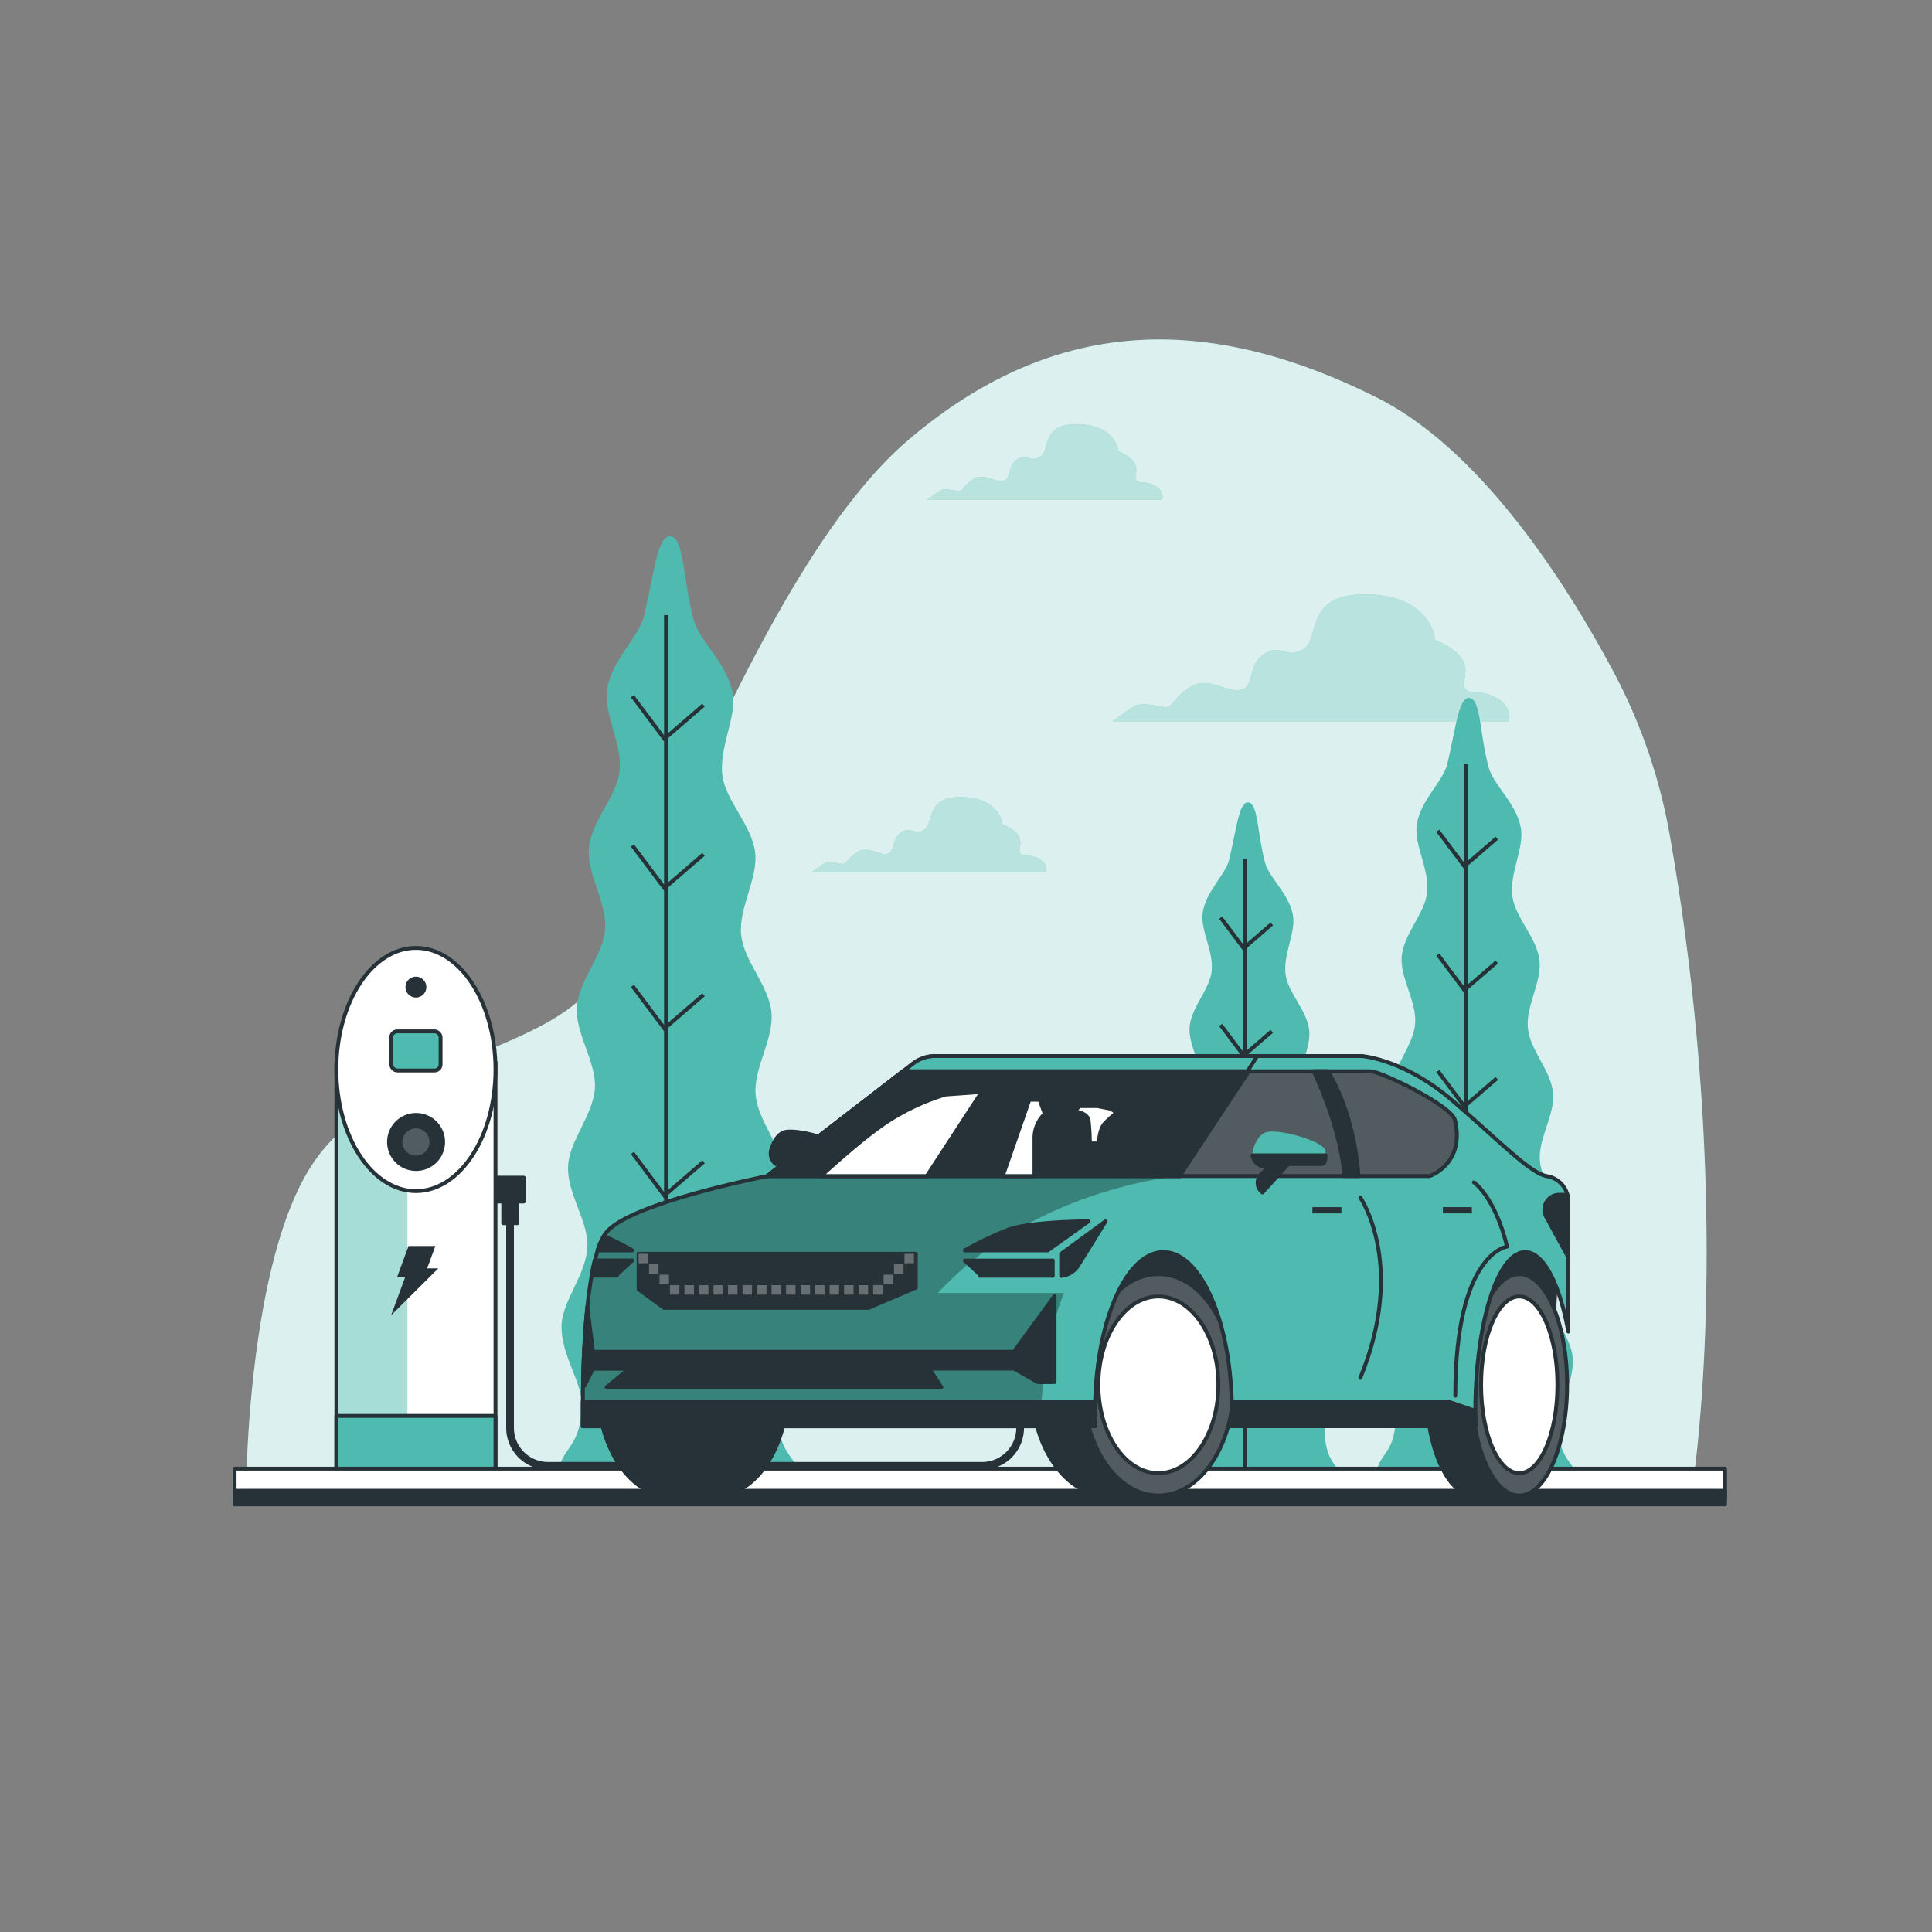 <svg xmlns="http://www.w3.org/2000/svg" xmlns:xlink="http://www.w3.org/1999/xlink" viewBox="0 0 500 500"><rect x="0" y="0" width="500" height="500" fill="#808080" stroke="none"/><defs><clipPath id="freepik--clip-path--inject-188"><rect x="87.05" y="275.2" width="41.18" height="111.84" style="fill:#fff;stroke:#263238;stroke-miterlimit:10"></rect></clipPath><clipPath id="freepik--clip-path-2--inject-188"><ellipse cx="299.79" cy="358.39" rx="19.47" ry="28.65" style="fill:#263238;stroke:#263238;stroke-linecap:round;stroke-linejoin:round"></ellipse></clipPath><clipPath id="freepik--clip-path-3--inject-188"><ellipse cx="393.18" cy="358.39" rx="12.39" ry="28.65" style="fill:#263238;stroke:#263238;stroke-linecap:round;stroke-linejoin:round"></ellipse></clipPath><clipPath id="freepik--clip-path-4--inject-188"><path d="M283.38,365.38c0-22.83,7.94-41.34,17.72-41.34s17.72,18.51,17.72,41.34c0,1.26,0,2.5-.08,3.72h63.13q-.06-1.83-.06-3.72c0-22.83,5.78-41.34,12.91-41.34,4.76,0,8.92,8.27,11.15,20.57V310.89a6.58,6.58,0,0,0-5.38-6.47l-.3-.06c-4.38-.88-12.25-9.19-24.5-19.69S352.5,273.3,352.5,273.3H242a9.43,9.43,0,0,0-5.77,2l-37.69,29.09s-33.69,6.56-41.13,14-6.56,50.74-6.56,50.74H283.46C283.41,367.88,283.38,366.64,283.38,365.38Z" style="fill:#4FBAAF;stroke:#263238;stroke-linecap:round;stroke-linejoin:round"></path></clipPath><clipPath id="freepik--clip-path-5--inject-188"><path d="M305.26,304.36H370s9.19-3.06,6.56-14.44c-.89-3.86-19.25-12.68-21.87-12.68h-31.5Z" style="fill:#263238;stroke:#263238;stroke-linecap:round;stroke-linejoin:round"></path></clipPath></defs><g id="freepik--background-simple--inject-188"><path d="M432.19,216.51A142.08,142.08,0,0,0,417.8,174.3c-12.22-23-34.36-57.92-61.68-71.51-42.2-21-82.12-22-120.94,11s-68.84,127-83.21,143-53.62,19-70.76,44-17.48,84-17.48,84H438S449.33,314,432.19,216.51Z" style="fill:#4FBAAF"></path><path d="M432.19,216.51A142.08,142.08,0,0,0,417.8,174.3c-12.22-23-34.36-57.92-61.68-71.51-42.2-21-82.12-22-120.94,11s-68.84,127-83.21,143-53.62,19-70.76,44-17.48,84-17.48,84H438S449.33,314,432.19,216.51Z" style="fill:#fff;opacity:0.8"></path></g><g id="freepik--Clouds--inject-188"><path d="M387.22,180.6c-4.46-2.44-6.48-.41-8.1-2.44s4.45-7.29-7.71-12.56c0,0-.81-11.35-17.43-11.76S341.82,165.19,337.36,168s-5.68-1.62-10.14,1.22-2.43,8.51-6.08,9.32-8.51-3.65-13-.81-4.46,5.27-6.49,5.27-6.08-1.62-8.51,0-5.27,3.65-5.27,3.65H390.47S391.68,183,387.22,180.6Z" style="fill:#4FBAAF"></path><path d="M387.22,180.6c-4.46-2.44-6.48-.41-8.1-2.44s4.45-7.29-7.71-12.56c0,0-.81-11.35-17.43-11.76S341.82,165.19,337.36,168s-5.68-1.62-10.14,1.22-2.43,8.51-6.08,9.32-8.51-3.65-13-.81-4.46,5.27-6.49,5.27-6.08-1.62-8.51,0-5.27,3.65-5.27,3.65H390.47S391.68,183,387.22,180.6Z" style="fill:#4FBAAF;opacity:0.5"></path><path d="M298.8,125.69c-2.64-1.44-3.84-.24-4.8-1.44s2.64-4.33-4.57-7.45c0,0-.48-6.73-10.33-7s-7.21,6.73-9.85,8.41-3.36-1-6,.72-1.44,5.05-3.6,5.53-5-2.17-7.69-.48-2.64,3.12-3.85,3.12-3.6-1-5,0-3.12,2.16-3.12,2.16h60.79S301.45,127.13,298.8,125.69Z" style="fill:#4FBAAF"></path><path d="M298.8,125.69c-2.64-1.44-3.84-.24-4.8-1.44s2.64-4.33-4.57-7.45c0,0-.48-6.73-10.33-7s-7.21,6.73-9.85,8.41-3.36-1-6,.72-1.44,5.05-3.6,5.53-5-2.17-7.69-.48-2.64,3.12-3.85,3.12-3.6-1-5,0-3.12,2.16-3.12,2.16h60.79S301.45,127.13,298.8,125.69Z" style="fill:#4FBAAF;opacity:0.5"></path><path d="M268.79,222.19c-2.64-1.44-3.84-.24-4.8-1.44s2.64-4.33-4.57-7.45c0,0-.48-6.73-10.33-7s-7.21,6.73-9.85,8.41-3.37-1-6,.72-1.44,5-3.6,5.53-5-2.16-7.69-.48-2.65,3.12-3.85,3.12-3.6-1-5,0-3.13,2.17-3.13,2.17h60.79S271.43,223.63,268.79,222.19Z" style="fill:#4FBAAF"></path><path d="M268.79,222.19c-2.64-1.44-3.84-.24-4.8-1.44s2.64-4.33-4.57-7.45c0,0-.48-6.73-10.33-7s-7.21,6.73-9.85,8.41-3.37-1-6,.72-1.44,5-3.6,5.53-5-2.16-7.69-.48-2.65,3.12-3.85,3.12-3.6-1-5,0-3.13,2.17-3.13,2.17h60.79S271.43,223.63,268.79,222.19Z" style="fill:#4FBAAF;opacity:0.5"></path><g style="opacity:0.6"><path d="M387.22,180.6c-4.46-2.44-6.48-.41-8.1-2.44s4.45-7.29-7.71-12.56c0,0-.81-11.35-17.43-11.76S341.82,165.19,337.36,168s-5.68-1.62-10.14,1.22-2.43,8.51-6.08,9.32-8.51-3.65-13-.81-4.46,5.27-6.49,5.27-6.08-1.62-8.51,0-5.27,3.65-5.27,3.65H390.47S391.68,183,387.22,180.6Z" style="fill:#fff"></path><path d="M387.22,180.6c-4.46-2.44-6.48-.41-8.1-2.44s4.45-7.29-7.71-12.56c0,0-.81-11.35-17.43-11.76S341.82,165.19,337.36,168s-5.68-1.62-10.14,1.22-2.43,8.51-6.08,9.32-8.51-3.65-13-.81-4.46,5.27-6.49,5.27-6.08-1.62-8.51,0-5.27,3.65-5.27,3.65H390.47S391.68,183,387.22,180.6Z" style="fill:#fff;opacity:0.5"></path></g><g style="opacity:0.6"><path d="M298.8,125.69c-2.64-1.44-3.84-.24-4.8-1.44s2.64-4.33-4.57-7.45c0,0-.48-6.73-10.33-7s-7.21,6.73-9.85,8.41-3.36-1-6,.72-1.44,5.05-3.6,5.53-5-2.17-7.69-.48-2.64,3.12-3.85,3.12-3.6-1-5,0-3.12,2.16-3.12,2.16h60.79S301.45,127.13,298.8,125.69Z" style="fill:#fff"></path><path d="M298.8,125.69c-2.64-1.44-3.84-.24-4.8-1.44s2.64-4.33-4.57-7.45c0,0-.48-6.73-10.33-7s-7.21,6.73-9.85,8.41-3.36-1-6,.72-1.44,5.05-3.6,5.53-5-2.17-7.69-.48-2.64,3.12-3.85,3.12-3.6-1-5,0-3.12,2.16-3.12,2.16h60.79S301.45,127.13,298.8,125.69Z" style="fill:#fff;opacity:0.5"></path></g><g style="opacity:0.6"><path d="M268.79,222.19c-2.64-1.44-3.84-.24-4.8-1.44s2.64-4.33-4.57-7.45c0,0-.48-6.73-10.33-7s-7.21,6.73-9.85,8.41-3.37-1-6,.72-1.44,5-3.6,5.53-5-2.16-7.69-.48-2.65,3.12-3.85,3.12-3.6-1-5,0-3.13,2.17-3.13,2.17h60.79S271.43,223.63,268.79,222.19Z" style="fill:#fff"></path><path d="M268.79,222.19c-2.64-1.44-3.84-.24-4.8-1.44s2.64-4.33-4.57-7.45c0,0-.48-6.73-10.33-7s-7.21,6.73-9.85,8.41-3.37-1-6,.72-1.44,5-3.6,5.53-5-2.16-7.69-.48-2.65,3.12-3.85,3.12-3.6-1-5,0-3.13,2.17-3.13,2.17h60.79S271.43,223.63,268.79,222.19Z" style="fill:#fff;opacity:0.5"></path></g></g><g id="freepik--Trees--inject-188"><path d="M357.2,384.05h51.53c-1-6.3-5-5.19-5.57-15-.27-4.92,4.28-11,3.88-17.47-.32-5.32-5.57-10.78-6-16.87-.36-5.49,4.11-11.59,3.68-17.51-.41-5.6-5.73-11-6.2-16.79s3.93-11.84,3.41-17.58-5.93-11-6.51-16.67c-.59-5.82,3.66-12.08,3-17.64-.69-5.91-6.27-11-7-16.46-.85-6.06,3.1-12.54,2.18-17.77-1.13-6.41-7.1-11.05-8.36-15.78-2.34-8.81-2-17.31-4.81-17.86-2.95-.59-3.62,7.73-5.85,17-1.13,4.68-7,9.42-7.92,15.83-.78,5.2,3.35,11.51,2.67,17.55-.6,5.41-6,10.6-6.57,16.48-.49,5.53,3.92,11.62,3.48,17.4-.42,5.62-5.69,11-6.06,16.68s4.19,11.68,3.88,17.32-5.5,11.22-5.76,16.78c-.28,5.87,4.35,11.8,4.13,17.25-.25,6-5.36,11.58-5.55,16.86-.23,6.41,4.48,12.32,4.34,17.2-.32,10.59-5.17,8.4-5.34,16.92Z" style="fill:#4FBAAF"></path><line x1="379.32" y1="197.63" x2="379.32" y2="381.67" style="fill:none;stroke:#263238;stroke-miterlimit:10"></line><polyline points="387.37 216.92 378.98 224.17 372.11 215.01" style="fill:none;stroke:#263238;stroke-miterlimit:10"></polyline><polyline points="387.37 248.96 378.98 256.2 372.11 247.05" style="fill:none;stroke:#263238;stroke-miterlimit:10"></polyline><polyline points="387.37 279.08 378.98 286.33 372.11 277.18" style="fill:none;stroke:#263238;stroke-miterlimit:10"></polyline><polyline points="387.37 314.93 378.98 322.18 372.11 313.03" style="fill:none;stroke:#263238;stroke-miterlimit:10"></polyline><polyline points="387.37 351.16 378.98 358.41 372.11 349.26" style="fill:none;stroke:#263238;stroke-miterlimit:10"></polyline><path d="M303,384.05h44.69c-.86-5.46-4.37-4.5-4.84-13-.23-4.27,3.72-9.55,3.38-15.15-.29-4.61-4.84-9.35-5.19-14.63-.32-4.76,3.57-10.05,3.19-15.19-.36-4.85-5-9.51-5.38-14.55s3.41-10.27,3-15.25-5.15-9.55-5.64-14.45c-.52-5.05,3.16-10.48,2.6-15.3-.6-5.13-5.43-9.55-6.09-14.27-.73-5.26,2.7-10.88,1.9-15.41-1-5.56-6.16-9.59-7.25-13.69-2-7.64-1.77-15-4.17-15.48-2.56-.52-3.14,6.7-5.08,14.78-1,4-6,8.16-6.86,13.72-.68,4.51,2.9,10,2.31,15.22-.52,4.69-5.23,9.19-5.69,14.29-.43,4.79,3.39,10.08,3,15.09s-4.93,9.52-5.25,14.46,3.63,10.13,3.36,15-4.77,9.73-5,14.55c-.24,5.1,3.78,10.24,3.58,15-.21,5.24-4.64,10-4.8,14.62-.2,5.56,3.88,10.69,3.76,14.92-.28,9.18-4.48,7.28-4.63,14.67Z" style="fill:#4FBAAF"></path><line x1="322.16" y1="222.39" x2="322.16" y2="381.99" style="fill:none;stroke:#263238;stroke-miterlimit:10"></line><polyline points="329.14 239.12 321.87 245.41 315.91 237.47" style="fill:none;stroke:#263238;stroke-miterlimit:10"></polyline><polyline points="329.14 266.9 321.87 273.19 315.91 265.25" style="fill:none;stroke:#263238;stroke-miterlimit:10"></polyline><polyline points="329.14 293.03 321.87 299.31 315.91 291.38" style="fill:none;stroke:#263238;stroke-miterlimit:10"></polyline><polyline points="329.14 324.12 321.87 330.4 315.91 322.46" style="fill:none;stroke:#263238;stroke-miterlimit:10"></polyline><polyline points="329.14 355.53 321.87 361.82 315.91 353.88" style="fill:none;stroke:#263238;stroke-miterlimit:10"></polyline><path d="M145.68,384.05h62.16c-1.19-7.6-6.08-6.26-6.73-18-.32-5.94,5.17-13.28,4.69-21.07-.39-6.42-6.72-13-7.21-20.35-.44-6.63,5-14,4.44-21.13-.5-6.75-6.92-13.23-7.48-20.25-.56-6.84,4.73-14.27,4.11-21.2s-7.16-13.28-7.85-20.1c-.71-7,4.41-14.57,3.63-21.29-.84-7.12-7.56-13.28-8.47-19.85-1-7.31,3.75-15.12,2.63-21.43-1.36-7.73-8.56-13.33-10.08-19-2.82-10.63-2.47-20.88-5.8-21.55-3.56-.71-4.37,9.34-7.06,20.56-1.36,5.64-8.4,11.36-9.55,19.09-.94,6.27,4,13.89,3.22,21.17-.73,6.52-7.28,12.79-7.92,19.88-.6,6.66,4.72,14,4.2,21-.51,6.77-6.87,13.23-7.31,20.11s5,14.1,4.67,20.89c-.39,7-6.63,13.54-6.95,20.24-.34,7.09,5.25,14.24,5,20.81-.3,7.29-6.46,14-6.69,20.33-.27,7.73,5.41,14.87,5.23,20.75-.38,12.78-6.23,10.13-6.44,20.41Z" style="fill:#4FBAAF"></path><line x1="172.36" y1="159.19" x2="172.36" y2="381.18" style="fill:none;stroke:#263238;stroke-miterlimit:10"></line><polyline points="182.07 182.47 171.95 191.21 163.67 180.17" style="fill:none;stroke:#263238;stroke-miterlimit:10"></polyline><polyline points="182.07 221.1 171.95 229.84 163.67 218.81" style="fill:none;stroke:#263238;stroke-miterlimit:10"></polyline><polyline points="182.07 257.44 171.95 266.18 163.67 255.14" style="fill:none;stroke:#263238;stroke-miterlimit:10"></polyline><polyline points="182.07 300.68 171.95 309.42 163.67 298.38" style="fill:none;stroke:#263238;stroke-miterlimit:10"></polyline><polyline points="182.07 344.38 171.95 353.12 163.67 342.08" style="fill:none;stroke:#263238;stroke-miterlimit:10"></polyline></g><g id="freepik--charging-station--inject-188"><path d="M132,315.36v54.17a9.83,9.83,0,0,0,9.83,9.83H254.18a9.83,9.83,0,0,0,9.83-9.83v-6.17" style="fill:none;stroke:#263238;stroke-linecap:round;stroke-linejoin:round;stroke-width:2px"></path><rect x="127.18" y="304.78" width="8.37" height="6.17" style="fill:#263238;stroke:#263238;stroke-linecap:round;stroke-linejoin:round"></rect><rect x="87.05" y="275.2" width="41.18" height="111.84" style="fill:#fff"></rect><g style="clip-path:url(#freepik--clip-path--inject-188)"><polygon points="87.05 387.04 105.42 387.04 105.42 290 105.31 275.2 87.05 275.2 87.05 387.04" style="fill:#4FBAAF"></polygon><polygon points="87.05 387.04 105.42 387.04 105.42 290 105.31 275.2 87.05 275.2 87.05 387.04" style="fill:#fff;opacity:0.5"></polygon><polygon points="113.44 328.25 110.55 328.25 112.68 322.46 105.73 322.46 102.75 330.57 104.84 330.57 101.21 340.41 113.44 328.25" style="fill:#263238"></polygon></g><rect x="87.05" y="275.2" width="41.18" height="111.84" style="fill:none;stroke:#263238;stroke-miterlimit:10"></rect><ellipse cx="107.64" cy="276.79" rx="20.59" ry="31.47" style="fill:#fff;stroke:#263238;stroke-linecap:round;stroke-linejoin:round"></ellipse><rect x="101.25" y="266.91" width="12.77" height="10.13" rx="1.57" style="fill:#4FBAAF;stroke:#263238;stroke-linecap:round;stroke-linejoin:round"></rect><path d="M114.68,295.54a7,7,0,1,0-7,7A7,7,0,0,0,114.68,295.54Z" style="fill:#263238;stroke:#263238;stroke-linecap:round;stroke-linejoin:round"></path><path d="M111.16,295.54a3.52,3.52,0,1,0-3.52,3.52A3.53,3.53,0,0,0,111.16,295.54Z" style="fill:#fff;opacity:0.2"></path><path d="M109.84,255.46a2.2,2.2,0,1,0-2.2,2.2A2.21,2.21,0,0,0,109.84,255.46Z" style="fill:#263238;stroke:#263238;stroke-linecap:round;stroke-linejoin:round"></path><rect x="130.24" y="310.38" width="3.65" height="6.17" style="fill:#263238;stroke:#263238;stroke-linecap:round;stroke-linejoin:round"></rect><rect x="87.05" y="366.44" width="41.18" height="20.6" style="fill:#4FBAAF;stroke:#263238;stroke-linecap:round;stroke-linejoin:round"></rect><rect x="60.72" y="380.09" width="385.73" height="7.49" style="fill:#fff;stroke:#263238;stroke-linecap:round;stroke-linejoin:round"></rect><rect x="60.72" y="385.81" width="385.73" height="3.52" style="fill:#263238;stroke:#263238;stroke-linecap:round;stroke-linejoin:round"></rect></g><g id="freepik--Car--inject-188"><path d="M203.39,301.93h-.54a3.4,3.4,0,0,1-3.23-4.46c.68-2.1,1.83-4.22,3.77-4.54,4-.67,15,2.67,15,5s0,3.33-1.34,3.33h-8.33l-6.67,7.34-.14-.12a3.07,3.07,0,0,1,0-4.71A6.94,6.94,0,0,0,203.39,301.93Z" style="fill:#263238;stroke:#263238;stroke-linecap:round;stroke-linejoin:round"></path><path d="M278.72,363.93H389.39s16-10.67,12.66-38.67-21.33-9.33-28,9.34H324.72s-10.67-21.34-28-18.67S278.72,363.93,278.72,363.93Z" style="fill:#263238;stroke:#263238;stroke-linecap:round;stroke-linejoin:round"></path><path d="M305.91,358.39c0-8.23-2.35-15.63-6.12-20.86v-7.8H286.45c-10.76,0-19.47,12.83-19.47,28.66S275.69,387,286.45,387h13.34v-7.8C303.56,374,305.91,366.61,305.91,358.39Z" style="fill:#263238;stroke:#263238;stroke-linecap:round;stroke-linejoin:round"></path><ellipse cx="299.79" cy="358.39" rx="19.47" ry="28.65" style="fill:#263238"></ellipse><g style="clip-path:url(#freepik--clip-path-2--inject-188)"><ellipse cx="299.79" cy="358.39" rx="19.47" ry="28.65" style="fill:#fff;opacity:0.2"></ellipse></g><ellipse cx="299.79" cy="358.39" rx="19.47" ry="28.65" style="fill:none;stroke:#263238;stroke-linecap:round;stroke-linejoin:round"></ellipse><path d="M185.65,329.73H173c-10.16,0-18.4,12.83-18.4,28.66S162.88,387,173,387h12.61c10.16,0,18.4-12.83,18.4-28.65S195.81,329.73,185.65,329.73Z" style="fill:#263238;stroke:#263238;stroke-linecap:round;stroke-linejoin:round"></path><ellipse cx="299.79" cy="358.39" rx="15.53" ry="22.86" style="fill:#fff;stroke:#263238;stroke-linecap:round;stroke-linejoin:round"></ellipse><path d="M397.08,358.39c0-8.23-1.5-15.63-3.9-20.86v-7.8H381.4c-6.84,0-12.39,12.83-12.39,28.66S374.56,387,381.4,387h11.78v-7.8C395.58,374,397.08,366.61,397.08,358.39Z" style="fill:#263238;stroke:#263238;stroke-linecap:round;stroke-linejoin:round"></path><ellipse cx="393.18" cy="358.39" rx="12.39" ry="28.65" style="fill:#263238"></ellipse><g style="clip-path:url(#freepik--clip-path-3--inject-188)"><ellipse cx="393.18" cy="358.39" rx="12.39" ry="28.65" style="fill:#fff;opacity:0.2"></ellipse></g><ellipse cx="393.18" cy="358.39" rx="12.39" ry="28.65" style="fill:none;stroke:#263238;stroke-linecap:round;stroke-linejoin:round"></ellipse><ellipse cx="393.18" cy="358.39" rx="9.88" ry="22.86" style="fill:#fff;stroke:#263238;stroke-linecap:round;stroke-linejoin:round"></ellipse><path d="M283.38,365.38c0-22.83,7.94-41.34,17.72-41.34s17.72,18.51,17.72,41.34c0,1.26,0,2.5-.08,3.72h63.13q-.06-1.83-.06-3.72c0-22.83,5.78-41.34,12.91-41.34,4.76,0,8.92,8.27,11.15,20.57V310.89a6.58,6.58,0,0,0-5.38-6.47l-.3-.06c-4.38-.88-12.25-9.19-24.5-19.69S352.5,273.3,352.5,273.3H242a9.43,9.43,0,0,0-5.77,2l-37.69,29.09s-33.69,6.56-41.13,14-6.56,50.74-6.56,50.74H283.46C283.41,367.88,283.38,366.64,283.38,365.38Z" style="fill:#4FBAAF"></path><g style="clip-path:url(#freepik--clip-path-4--inject-188)"><path d="M305.26,304.36l5.85-31.06H242a9.43,9.43,0,0,0-5.77,2l-37.69,29.09s-33.69,6.56-41.13,14-6.56,50.74-6.56,50.74H269.17c.86-23.38,6.22-34.5,6.22-34.5H242.72C268.05,307.26,305.26,304.36,305.26,304.36Z" style="opacity:0.3"></path></g><path d="M283.38,365.38c0-22.83,7.94-41.34,17.72-41.34s17.72,18.51,17.72,41.34c0,1.26,0,2.5-.08,3.72h63.13q-.06-1.83-.06-3.72c0-22.83,5.78-41.34,12.91-41.34,4.76,0,8.92,8.27,11.15,20.57V310.89a6.58,6.58,0,0,0-5.38-6.47l-.3-.06c-4.38-.88-12.25-9.19-24.5-19.69S352.5,273.3,352.5,273.3H242a9.43,9.43,0,0,0-5.77,2l-37.69,29.09s-33.69,6.56-41.13,14-6.56,50.74-6.56,50.74H283.46C283.41,367.88,283.38,366.64,283.38,365.38Z" style="fill:none;stroke:#263238;stroke-linecap:round;stroke-linejoin:round"></path><path d="M325.38,273.3H242a9.43,9.43,0,0,0-5.77,2l-37.69,29.09H305.26Z" style="fill:#4FBAAF;stroke:#263238;stroke-linecap:round;stroke-linejoin:round"></path><path d="M281.7,316.06c-6,.08-16.51.48-21.06,2.3a82.86,82.86,0,0,0-10.94,5.25h21.43Z" style="fill:#263238;stroke:#263238;stroke-linecap:round;stroke-linejoin:round"></path><path d="M272.45,330.17v-3.94H249.7l4.12,3.8a.94.94,0,0,0-.18.14Z" style="fill:#263238;stroke:#263238;stroke-linecap:round;stroke-linejoin:round"></path><path d="M274.63,324.48v5.72a5.78,5.78,0,0,0,4.38-2.66c2.19-3.5,7.11-11.48,7.11-11.48Z" style="fill:#263238;stroke:#263238;stroke-linecap:round;stroke-linejoin:round"></path><path d="M159.51,330l4.12-3.8h-9.71c-.3,1.23-.58,2.55-.82,3.94h6.59A1.41,1.41,0,0,0,159.51,330Z" style="fill:#263238;stroke:#263238;stroke-linecap:round;stroke-linejoin:round"></path><path d="M156.26,319.87a18.33,18.33,0,0,0-1.6,3.74h9A75.82,75.82,0,0,0,156.26,319.87Z" style="fill:#263238;stroke:#263238;stroke-linecap:round;stroke-linejoin:round"></path><path d="M305.26,304.36H370s9.19-3.06,6.56-14.44c-.89-3.86-19.25-12.68-21.87-12.68h-31.5Z" style="fill:#263238"></path><g style="clip-path:url(#freepik--clip-path-5--inject-188)"><path d="M305.26,304.36H370s9.19-3.06,6.56-14.44c-.89-3.86-19.25-12.68-21.87-12.68h-31.5Z" style="fill:#fff;stroke:#263238;stroke-linecap:round;stroke-linejoin:round;opacity:0.2"></path></g><path d="M305.26,304.36H370s9.19-3.06,6.56-14.44c-.89-3.86-19.25-12.68-21.87-12.68h-31.5Z" style="fill:none;stroke:#263238;stroke-linecap:round;stroke-linejoin:round"></path><polygon points="233.66 277.24 198.51 304.36 305.26 304.36 322.83 277.24 233.66 277.24" style="fill:#263238;stroke:#263238;stroke-linecap:round;stroke-linejoin:round"></polygon><polygon points="165.27 324.48 165.27 333.67 171.83 338.48 224.76 338.48 237.01 333.23 237.01 324.48 165.27 324.48" style="fill:#263238;stroke:#263238;stroke-linecap:round;stroke-linejoin:round"></polygon><rect x="165.27" y="324.48" width="2.45" height="2.45" style="fill:#fff;opacity:0.3"></rect><rect x="167.97" y="327.19" width="2.45" height="2.45" style="fill:#fff;opacity:0.3"></rect><rect x="170.68" y="329.89" width="2.45" height="2.45" style="fill:#fff;opacity:0.3"></rect><rect x="173.38" y="332.6" width="2.45" height="2.45" style="fill:#fff;opacity:0.3"></rect><rect x="234.08" y="324.48" width="2.45" height="2.45" style="fill:#fff;opacity:0.3"></rect><rect x="231.37" y="327.19" width="2.45" height="2.45" style="fill:#fff;opacity:0.3"></rect><rect x="228.67" y="329.89" width="2.45" height="2.45" style="fill:#fff;opacity:0.3"></rect><rect x="225.97" y="332.6" width="2.45" height="2.45" style="fill:#fff;opacity:0.3"></rect><rect x="177.14" y="332.6" width="2.45" height="2.45" style="fill:#fff;opacity:0.3"></rect><rect x="180.89" y="332.6" width="2.45" height="2.45" style="fill:#fff;opacity:0.3"></rect><rect x="184.65" y="332.6" width="2.45" height="2.45" style="fill:#fff;opacity:0.3"></rect><rect x="188.41" y="332.6" width="2.45" height="2.45" style="fill:#fff;opacity:0.3"></rect><rect x="192.16" y="332.6" width="2.45" height="2.45" style="fill:#fff;opacity:0.3"></rect><rect x="195.92" y="332.6" width="2.45" height="2.45" style="fill:#fff;opacity:0.3"></rect><rect x="199.67" y="332.6" width="2.45" height="2.45" style="fill:#fff;opacity:0.3"></rect><rect x="203.43" y="332.6" width="2.45" height="2.45" style="fill:#fff;opacity:0.3"></rect><rect x="207.19" y="332.6" width="2.45" height="2.45" style="fill:#fff;opacity:0.3"></rect><rect x="210.94" y="332.6" width="2.45" height="2.45" style="fill:#fff;opacity:0.3"></rect><rect x="214.7" y="332.6" width="2.45" height="2.45" style="fill:#fff;opacity:0.3"></rect><rect x="218.45" y="332.6" width="2.45" height="2.45" style="fill:#fff;opacity:0.3"></rect><rect x="222.21" y="332.6" width="2.45" height="2.45" style="fill:#fff;opacity:0.3"></rect><path d="M262.38,349.85H153.46L152,338.18c-.67,6.42-1,13.25-1.11,18.87l.38,1.55,2.19-4.37h9.34L157,359h86.61l-3.09-4.81h21.9l6.13,3.5h4.37V335.42Z" style="fill:#263238;stroke:#263238;stroke-linecap:round;stroke-linejoin:round"></path><path d="M328.05,301.93h-.54a3.4,3.4,0,0,1-3.22-4.46c.67-2.1,1.83-4.22,3.76-4.54,4-.67,15,2.67,15,5s0,3.33-1.33,3.33h-8.33l-6.67,7.34-.14-.12a3.07,3.07,0,0,1,0-4.71A6.91,6.91,0,0,0,328.05,301.93Z" style="fill:#4FBAAF"></path><path d="M347.93,304.36h3.66c-.39-5.37-1.92-17.19-7.93-27.12H340C342.11,281.81,347.11,293.6,347.93,304.36Z" style="fill:#263238;stroke:#263238;stroke-linecap:round;stroke-linejoin:round"></path><path d="M269.05,284.6l1.34,3.66a8.62,8.62,0,0,0-2.67,6v10.1h-8.21l6.88-19.76Zm-38.33,5c-5.63,3.43-14.13,11-18.26,14.76h27.41l14.18-21.76-9.33.66A58.86,58.86,0,0,0,230.72,289.6Zm56.67-2.67-3.34-.67h-4.66l-1.34,1.34s3.34.33,3.67,2.33a51.37,51.37,0,0,1,.33,6h2.34s0-3.67,1.66-5.33a31.62,31.62,0,0,1,3-2.67Z" style="fill:#fff;stroke:#263238;stroke-linecap:round;stroke-linejoin:round"></path><path d="M326.58,308.48l.14.12,6.67-7.34h8.33c1.1,0,1.29-.69,1.32-2.25H324.16a3.39,3.39,0,0,0,3.35,2.92h.54a6.91,6.91,0,0,1-1.48,1.84A3.07,3.07,0,0,0,326.58,308.48Z" style="fill:#263238;stroke:#263238;stroke-linecap:round;stroke-linejoin:round"></path><rect x="339.65" y="312.41" width="7.5" height="1.61" style="fill:#263238"></rect><rect x="373.42" y="312.41" width="7.5" height="1.61" style="fill:#263238"></rect><path d="M381.45,306s5.43,3.69,8.58,16.62c0,0-13.4,1.6-13.4,38.59" style="fill:none;stroke:#263238;stroke-linecap:round;stroke-linejoin:round"></path><path d="M375,362.79H318.78c0,.86,0,1.72,0,2.59,0,1.26,0,2.5-.08,3.72h63.13q-.06-1.83-.06-3.72v-.25Z" style="fill:#263238;stroke:#263238;stroke-linecap:round;stroke-linejoin:round"></path><path d="M283.38,365.38c0-.87,0-1.73,0-2.59H150.81c0,3.85,0,6.31,0,6.31H283.46C283.41,367.88,283.38,366.64,283.38,365.38Z" style="fill:#263238;stroke:#263238;stroke-linecap:round;stroke-linejoin:round"></path><path d="M403.52,309.2a3.84,3.84,0,0,0-3.37,5.68l5.72,10.5V310.89a6.69,6.69,0,0,0-.24-1.69h-2.11Z" style="fill:#263238;stroke:#263238;stroke-linecap:round;stroke-linejoin:round"></path><path d="M352.05,309.93s12,17.33,0,46.67" style="fill:none;stroke:#263238;stroke-linecap:round;stroke-linejoin:round"></path></g></svg>
